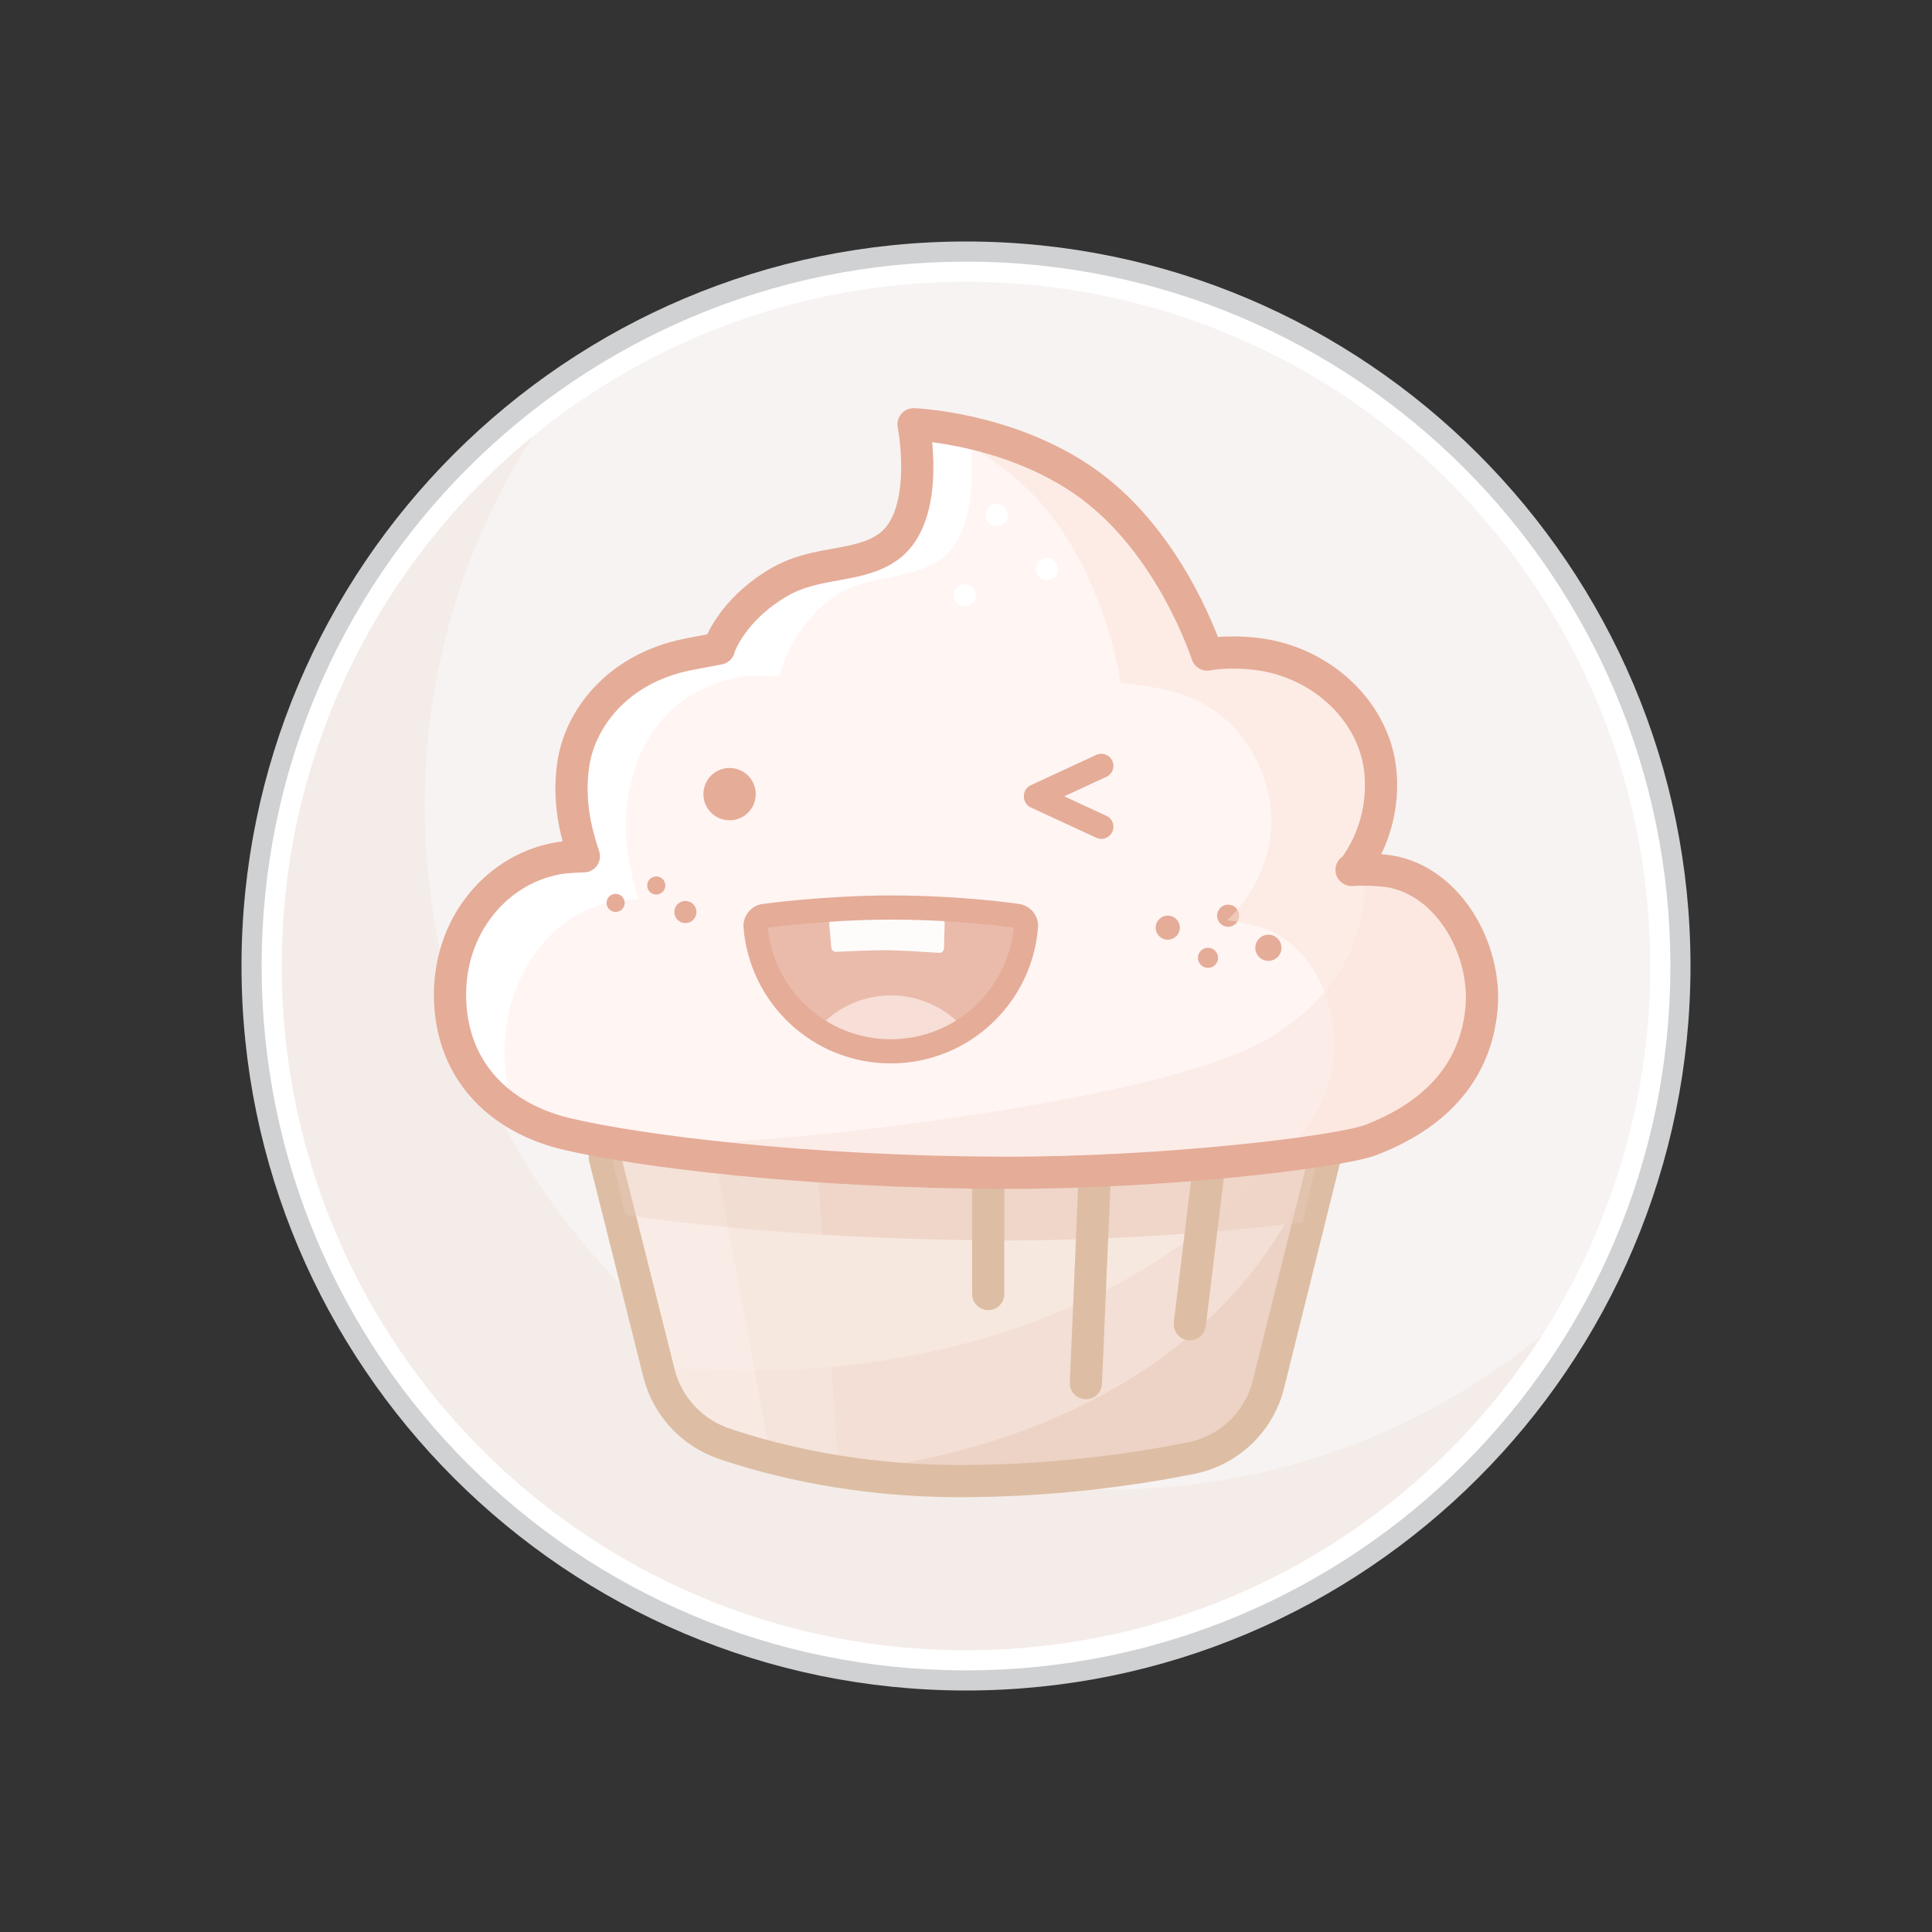 <?xml version="1.0" encoding="iso-8859-1"?>
<!-- Generator: Adobe Illustrator 20.0.0, SVG Export Plug-In . SVG Version: 6.00 Build 0)  -->
<svg version="1.1" id="Layer_1" xmlns="http://www.w3.org/2000/svg" xmlns:xlink="http://www.w3.org/1999/xlink" x="0px" y="0px"
	 viewBox="0 0 96 96" enable-background="new 0 0 96 96" xml:space="preserve">
<rect x="0" y="0" width="96" height="96" fill="#333333" stroke="none"/>
<path fill="#D0D1D3" d="M48,12c-19.85,0-36,16.15-36,36s16.15,36,36,36s36-16.15,36-36S67.85,12,48,12L48,12z"/>
<path fill="#FFFFFF" d="M48,13c19.33,0,35,15.67,35,35S67.33,83,48,83S13,67.33,13,48S28.67,13,48,13"/>
<circle fill="#F7F3F2" cx="48" cy="48" r="34"/>
<path opacity="0.3" fill="#EDD9CE" enable-background="new    " d="M55.106,74.015c-18.778,0-34-15.222-34-34
	c0-6.755,1.978-13.045,5.375-18.337C18.864,27.914,14,37.388,14,48c0,18.778,15.222,34,34,34c12.022,0,22.579-6.245,28.625-15.663
	C70.763,71.134,63.272,74.015,55.106,74.015z"/>
<path fill="#F7E8DF" d="M65.831,57.506l-3.53,14.206c0,0-6.247,1.883-14.633,1.883c-8.675,0-14.307-2.913-14.307-2.913L30.05,57.506
	"/>
<path opacity="0.4" fill="#EDD3C5" enable-background="new    " d="M35.265,68.05c11.557,0.507,21.887-3.333,27.974-10.319
	l2.755,0.121l-3.837,13.016c0,0-5.674,2.718-14.214,2.343c-8.255-0.362-14.326-2.439-14.326-2.439l-0.551-2.809
	C33.792,68.031,34.526,68.018,35.265,68.05z"/>
<path opacity="0.8" fill="#EDD3C5" enable-background="new    " d="M64.721,60.737l1.11-4.707h-35.78l1.031,4.341
	c4.346,0.647,11.205,1.249,18.803,1.265C55.314,61.647,61.1,61.198,64.721,60.737z"/>
<path opacity="0.6" fill="#F7E8DF" enable-background="new    " d="M40.548,57.03H30.052l3.311,13.414c0,0,3.123,1.493,8.294,2.318
	L40.548,57.03z"/>
<path opacity="0.4" fill="#FCF4F0" enable-background="new    " d="M35.444,57.03h-5.392l3.311,13.414c0,0,1.773,0.798,4.861,1.602
	L35.444,57.03z"/>
<path fill="#EDD3C5" d="M42.763,73.038c1.496,0.194,3.134,0.438,4.906,0.438c8.386,0,14.633-2.062,14.633-2.062l3.53-14.384h-0.287
	C62.565,66.03,53.724,71.604,42.763,73.038z"/>
<path fill="none" stroke="#DDBEA4" stroke-width="1.6" stroke-linecap="round" stroke-linejoin="round" stroke-miterlimit="10" d="
	M65.831,57.506l-2.8,11.269c-0.464,1.866-1.952,3.298-3.837,3.676c-2.628,0.528-6.727,1.144-11.526,1.144
	c-5.128,0-9.192-1.018-11.659-1.85c-1.615-0.545-2.848-1.858-3.263-3.512l-2.695-10.727"/>
<path opacity="0.3" fill="#EDD3C5" enable-background="new    " d="M64.721,60.737l1.11-4.707h-35.78l1.031,4.341
	c4.346,0.647,11.205,1.249,18.803,1.265C55.314,61.647,61.1,61.198,64.721,60.737z"/>
<path fill="#FFF5F3" d="M68.729,43.255c-0.924-0.086-1.829-0.026-1.512-0.025c1.543-2.069,1.493-4.209,1.343-5.142
	c-0.395-2.454-2.431-5.182-5.667-5.564c-1.398-0.165-2.908,0-2.908,0c-0.301-0.889-2.146-5.92-6.194-8.679
	c-3.821-2.604-8.398-2.763-8.398-2.763s0.892,4.505-1.227,6.068c-1.469,1.083-3.905,0.773-5.407,1.753
	c-1.99,1.298-2.611,3.11-2.753,3.621c0,0-1.397-0.073-1.854,0c-3.146,0.499-5.167,2.453-5.675,5.514
	c-0.222,1.335-0.074,2.715,0.535,4.508c0,0-0.843,0.021-1.309,0.105c-3.169,0.572-5.633,3.611-5.315,7.441
	c0.281,3.382,2.641,5.492,5.701,6.234c3.595,0.871,12.103,1.926,21.797,1.948c7.947,0.018,16.664-1.032,18.226-1.63
	c2.957-1.132,5.205-3.171,5.505-6.552C73.882,47.074,71.853,43.545,68.729,43.255z"/>
<path fill="#FFFFFF" d="M25.101,53.028c-0.318-4.232,2.146-7.59,5.315-8.222c0.467-0.093,1.31-0.116,1.31-0.116
	c-0.608-1.981-0.756-3.505-0.535-4.981c0.508-3.382,2.529-5.541,5.675-6.093c0.458-0.08,1.854,0,1.854,0
	c0.141-0.565,0.763-2.566,2.753-4.001c1.503-1.083,3.939-0.74,5.407-1.937c1.702-1.388,1.462-4.868,1.301-6.186
	c-1.634-0.37-2.79-0.411-2.79-0.411s0.892,4.505-1.227,6.068c-1.469,1.083-3.905,0.773-5.407,1.753
	c-1.99,1.298-2.611,3.11-2.753,3.621c0,0-1.397-0.073-1.854,0c-3.146,0.5-5.167,2.453-5.675,5.514
	c-0.222,1.335-0.073,2.715,0.535,4.508c0,0-0.843,0.021-1.31,0.105c-3.169,0.572-5.633,3.612-5.315,7.441
	c0.198,2.378,1.435,4.112,3.208,5.198C25.343,54.602,25.164,53.856,25.101,53.028z"/>
<circle fill="#E5AC98" cx="36.252" cy="39.46" r="1.3"/>
<polyline fill="none" stroke="#E5AC98" stroke-width="1.2" stroke-linecap="round" stroke-linejoin="round" stroke-miterlimit="10" points="
	54.725,41.083 51.476,39.58 51.476,39.558 54.725,38.055 "/>
<path opacity="0.8" fill="#E5AC98" enable-background="new    " d="M44.262,52.24c-3.543,0-6.448-2.735-6.718-6.209
	c-0.022-0.288,0.22-0.53,0.51-0.53h12.417c0.289,0,0.532,0.242,0.51,0.53C50.71,49.505,47.805,52.24,44.262,52.24z"/>
<path opacity="0.6" fill="#FFF5F3" enable-background="new    " d="M40.951,50.787c0.867-0.82,2.034-1.326,3.322-1.326
	c1.277,0,2.436,0.498,3.301,1.306c-0.867,0.82-2.034,1.326-3.322,1.326C42.974,52.094,41.816,51.595,40.951,50.787z"/>
<path opacity="0.95" fill="#FFFFFF" enable-background="new    " d="M41.204,45.913c-0.011-0.126,0.08-0.237,0.206-0.248
	c0.932-0.079,2.017-0.16,2.555-0.163c0.578-0.004,1.842,0.082,2.767,0.151c0.122,0.009,0.21,0.112,0.207,0.234l-0.034,1.236
	c-0.004,0.129-0.114,0.23-0.243,0.222c-1.034-0.062-2.066-0.136-2.771-0.13c-0.601,0.005-1.457,0.038-2.346,0.079
	c-0.123,0.006-0.229-0.086-0.24-0.209L41.204,45.913z"/>
<path fill="none" stroke="#E5AC98" stroke-width="1.2" stroke-linecap="round" stroke-linejoin="round" stroke-miterlimit="10" d="
	M44.262,52.24c-3.543,0-6.448-2.735-6.718-6.209c-0.022-0.288,0.22-0.53,0.51-0.53c0,0,2.993-0.406,6.209-0.406
	c3.504,0,6.209,0.406,6.209,0.406c0.289,0,0.532,0.242,0.51,0.53C50.71,49.505,47.805,52.24,44.262,52.24z"/>
<line fill="none" stroke="#DDBEA4" stroke-width="1.6" stroke-linecap="round" stroke-linejoin="round" stroke-miterlimit="10" x1="60.049" y1="58.163" x2="59.12" y2="65.798"/>
<line fill="none" stroke="#DDBEA4" stroke-width="1.6" stroke-linecap="round" stroke-linejoin="round" stroke-miterlimit="10" x1="54.404" y1="58.274" x2="53.958" y2="68.728"/>
<line fill="none" stroke="#DDBEA4" stroke-width="1.6" stroke-linecap="round" stroke-linejoin="round" stroke-miterlimit="10" x1="49.104" y1="58.274" x2="49.104" y2="64.3"/>
<circle fill="#E5AC98" cx="58.025" cy="46.095" r="0.6"/>
<circle fill="#E5AC98" cx="63.025" cy="47.095" r="0.65"/>
<circle fill="#E5AC98" cx="60.025" cy="47.595" r="0.5"/>
<circle fill="#E5AC98" cx="61.025" cy="45.501" r="0.55"/>
<circle fill="#E5AC98" cx="30.59" cy="44.864" r="0.45"/>
<circle fill="#E5AC98" cx="34.056" cy="45.318" r="0.55"/>
<circle fill="#E5AC98" cx="32.609" cy="43.998" r="0.45"/>
<circle fill="#FFFFFF" cx="47.941" cy="29.574" r="0.55"/>
<circle fill="#FFFFFF" cx="52.032" cy="28.283" r="0.55"/>
<circle fill="#FFFFFF" cx="49.531" cy="25.59" r="0.55"/>
<path opacity="0.4" fill="#F7E0D7" enable-background="new    " d="M68.729,43.255c-0.335-0.031-0.667-0.043-0.939-0.045
	c0.202,3.951-1.811,6.603-4.674,8.334c-3.091,1.868-10.357,3.319-18.562,4.385c-4.772,0.62-9.294,0.928-13.145,1.028
	c4.36,0.68,11.067,1.3,18.475,1.317c7.947,0.018,16.664-1.032,18.226-1.63c2.957-1.132,5.205-3.171,5.505-6.552
	C73.882,47.074,71.853,43.545,68.729,43.255z"/>
<path opacity="0.5" fill="#FCE4D9" enable-background="new    " d="M68.729,43.255c-0.661-0.061-1.304-0.048-1.506-0.035
	c1.535-2.066,1.486-4.2,1.336-5.132c-0.395-2.454-2.431-5.182-5.667-5.564c-1.398-0.165-2.908,0-2.908,0
	c-0.301-0.889-2.146-5.92-6.194-8.679c-2.841-1.937-6.097-2.52-7.582-2.692c1.49,0.646,3.307,1.654,4.87,3.174
	c3.513,3.415,4.465,8.688,4.608,9.616c0,0,1.515,0.097,2.865,0.5c3.122,0.933,4.659,3.97,4.625,6.456
	c-0.013,0.944-0.332,3.055-2.199,4.826c0.2,0.022,0.836,0.12,1.477,0.294c3.028,0.823,4.419,4.648,3.636,7.575
	c-0.458,1.713-1.385,2.965-2.602,3.865c2.311-0.28,4.012-0.581,4.62-0.814c2.957-1.132,5.205-3.171,5.505-6.552
	C73.882,47.074,71.853,43.545,68.729,43.255z"/>
<path fill="none" stroke="#E5AC98" stroke-width="1.6" stroke-linecap="round" stroke-linejoin="round" stroke-miterlimit="10" d="
	M68.729,43.255c-0.924-0.086-1.829-0.026-1.512-0.025c1.543-2.069,1.475-4.206,1.343-5.142c-0.404-2.857-2.973-5.222-6.14-5.597
	c-1.45-0.172-2.435,0.034-2.435,0.034c-0.301-0.889-2.146-5.92-6.194-8.679c-3.821-2.604-8.398-2.763-8.398-2.763
	s0.892,4.505-1.227,6.068c-1.469,1.083-3.535,0.685-5.407,1.753c-2.064,1.177-2.894,2.811-3.035,3.322c0,0-1.118,0.208-1.572,0.299
	c-3.508,0.707-5.374,3.246-5.675,5.514c-0.178,1.342-0.074,2.715,0.535,4.508c0,0-0.843,0.021-1.309,0.105
	c-3.169,0.572-5.633,3.611-5.315,7.441c0.281,3.382,2.641,5.492,5.701,6.234c3.595,0.871,12.103,1.926,21.797,1.948
	c7.947,0.018,16.664-1.032,18.226-1.63c2.957-1.132,5.205-3.171,5.505-6.552C73.882,47.074,71.853,43.545,68.729,43.255z"/>
</svg>
